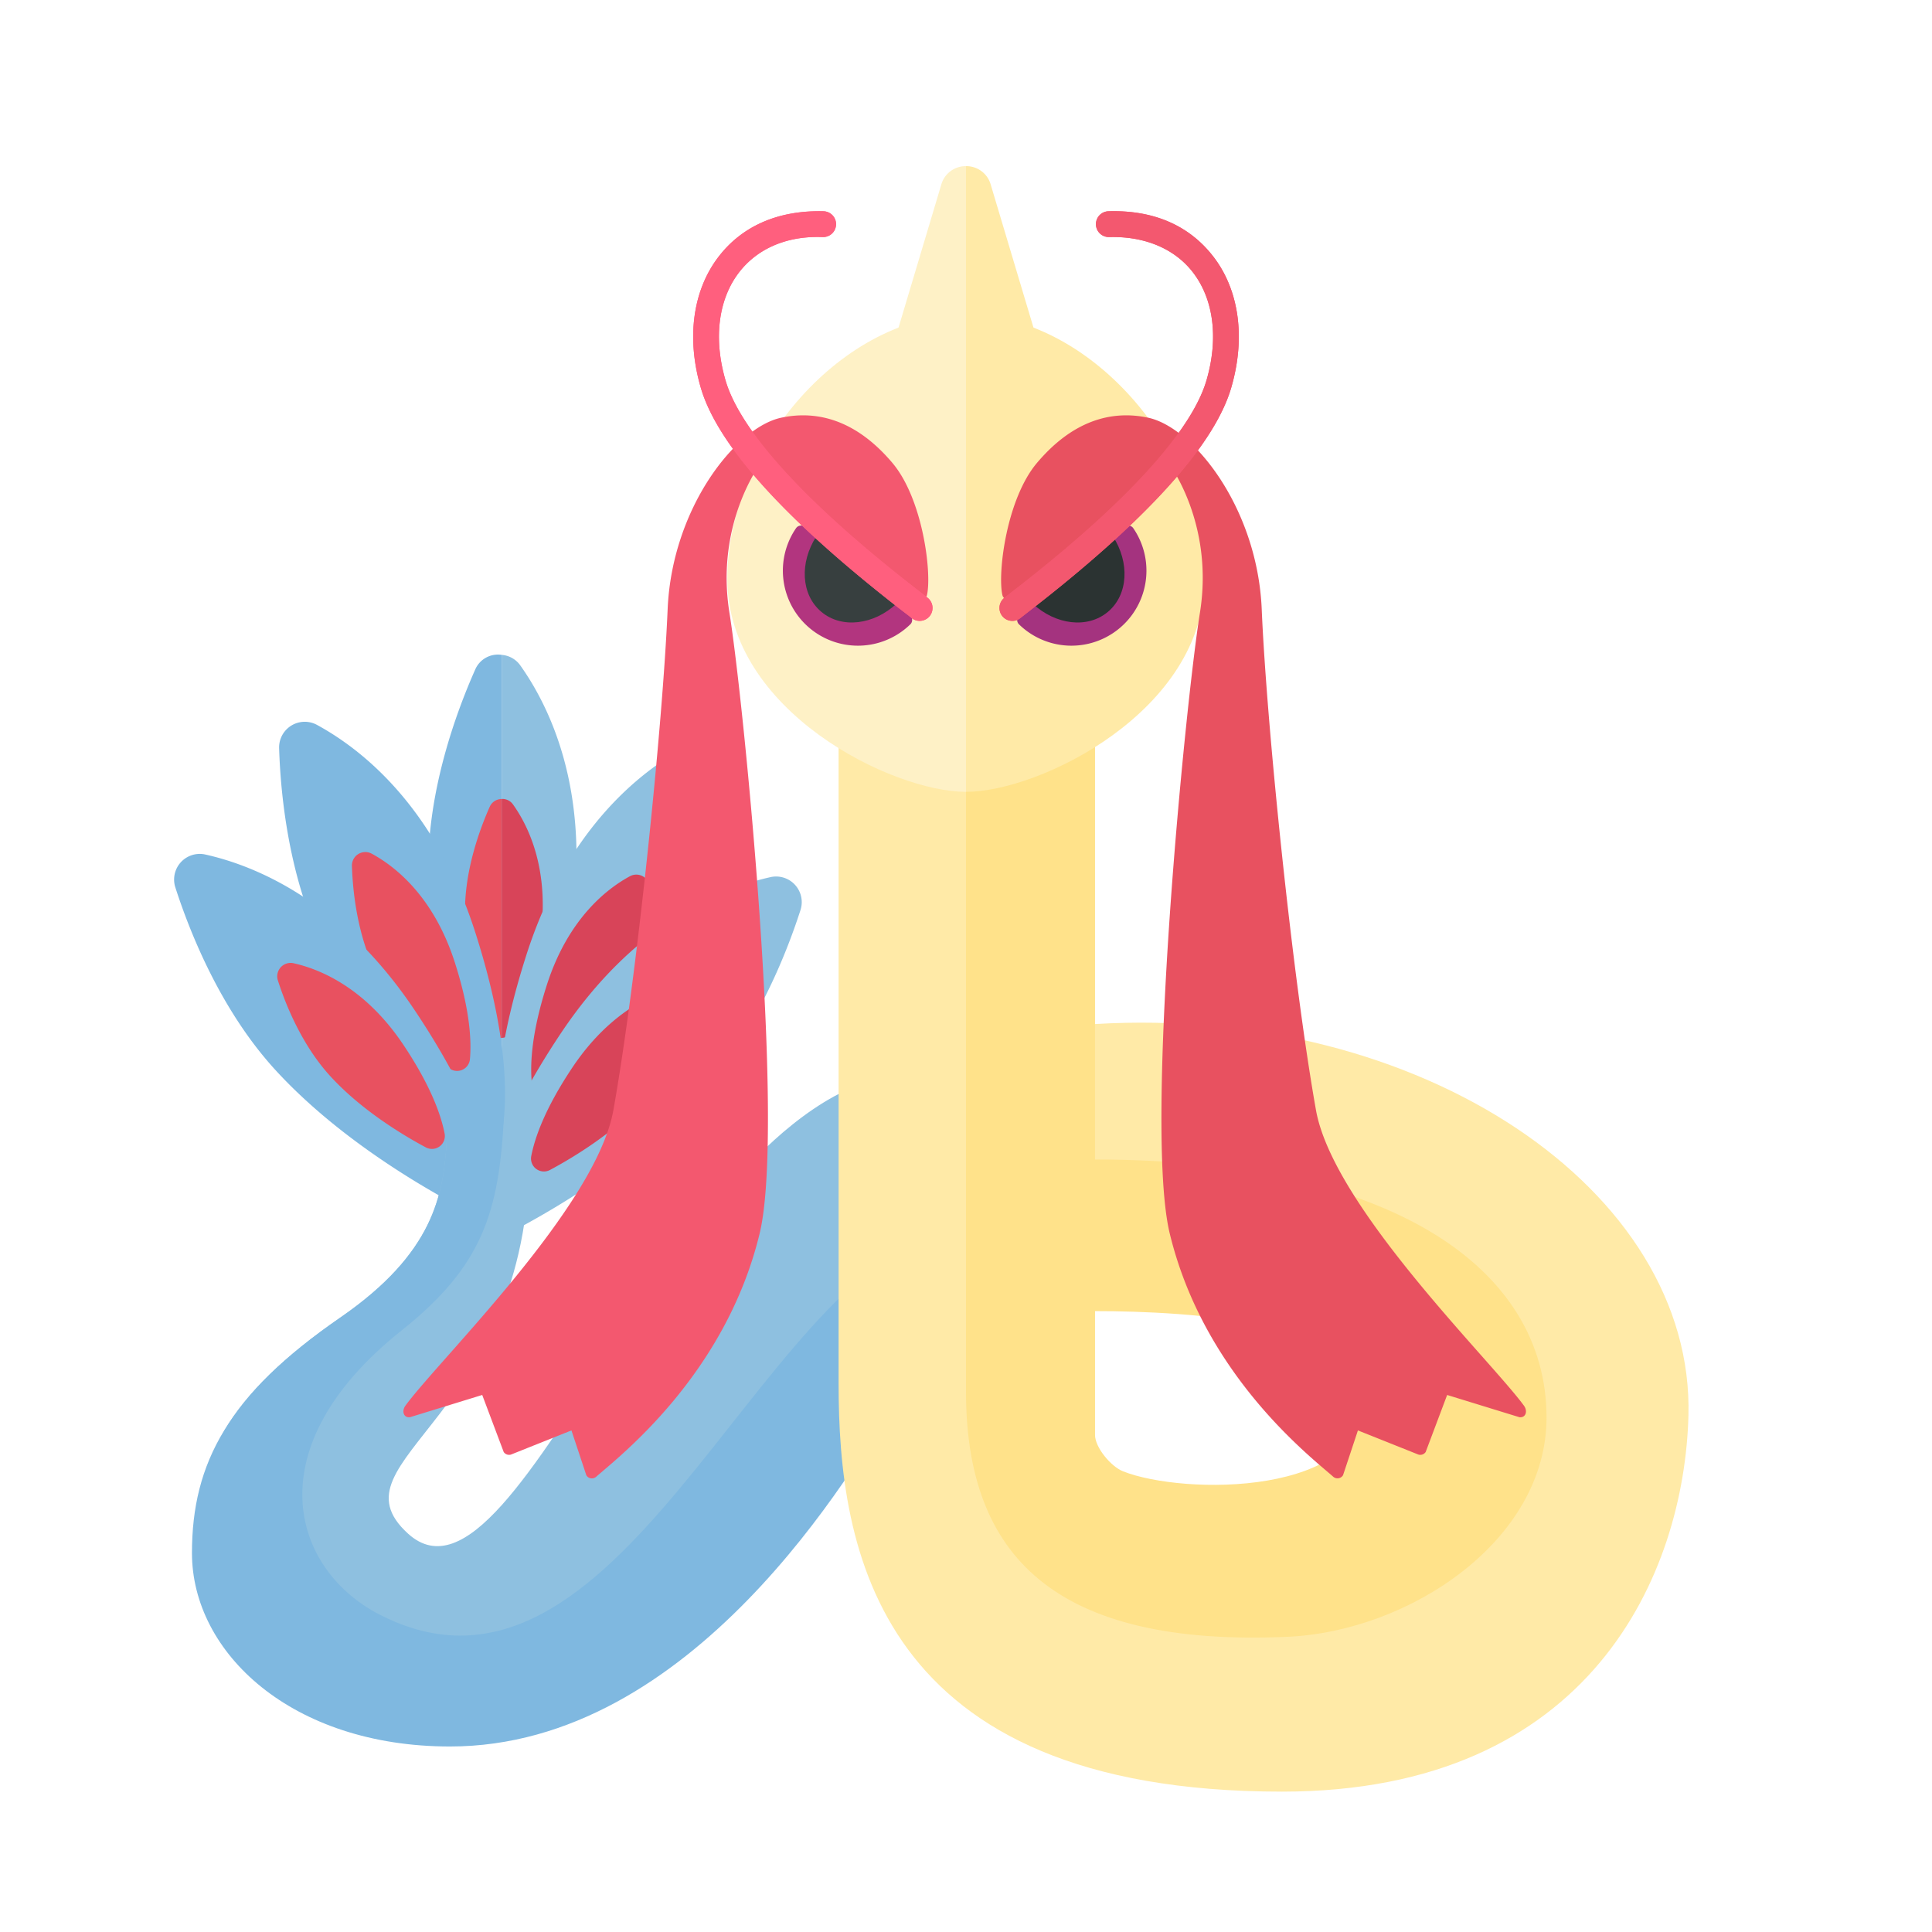 <svg xmlns="http://www.w3.org/2000/svg" width="100%" height="100%" viewBox="-2.72 -2.72 37.44 37.44"><path fill="#8EC0E0" d="M7.355 10.164a.485.485 0 00-.352-.193v9.037c.359-.427 1.021-1.505 1.359-3.893.359-2.531-.434-4.149-1.007-4.951z"/><path fill="#7FB8E0" d="M6.493 10.246c-.376.845-.931 2.362-.914 3.923.027 2.532 1.18 5.083 1.18 5.083s.097-.069.245-.244V9.971a.479.479 0 00-.511.275z"/><path fill="#E85160" d="M6.771 12.913c-.197.443-.489 1.239-.48 2.059.009.883.28 1.77.46 2.266.042.115.148.163.252.156v-4.63a.252.252 0 00-.232.149z"/><path fill="#D84459" d="M7.219 12.866a.25.25 0 00-.216-.103v4.63a.241.241 0 00.197-.114c.186-.312.417-.867.551-1.811.189-1.332-.231-2.182-.532-2.602z"/><path fill="#8EC0E0" d="M11.282 12.218a.497.497 0 00-.74-.449c-.866.473-2.283 1.585-3.062 4.019-1.037 3.241-.357 4.423-.357 4.423s2.148-1.794 3.275-4.062c.694-1.4.855-3.006.884-3.931z"/><path fill="#D84459" d="M9.871 14.498a.26.26 0 00-.383-.238c-.454.246-1.202.829-1.612 2.111-.291.908-.324 1.508-.292 1.87a.25.25 0 00.423.159c.378-.368 1.008-1.049 1.4-1.84.364-.733.448-1.577.464-2.062z"/><path fill="#8EC0E0" d="M12.793 14.915a.497.497 0 00-.587-.636c-.963.216-2.632.893-4.052 3.017-1.892 2.829-1.564 4.153-1.564 4.153s2.56-1.132 4.269-3.001c1.052-1.152 1.65-2.652 1.934-3.533z"/><path fill="#D84459" d="M10.806 16.717a.26.26 0 00-.302-.334c-.504.112-1.384.466-2.132 1.584-.53.793-.728 1.36-.797 1.717a.25.25 0 00.362.269c.465-.249 1.258-.73 1.854-1.382.553-.604.867-1.392 1.015-1.854z"/><path fill="#7FB8E0" d="M2.689 11.78a.497.497 0 01.74-.449c.866.473 2.283 1.585 3.062 4.019 1.037 3.241.357 4.423.357 4.423S4.7 17.978 3.573 15.71c-.694-1.398-.855-3.005-.884-3.93z"/><path fill="#E85160" d="M4.1 14.061a.26.26 0 01.383-.238c.454.246 1.202.829 1.612 2.111.291.908.324 1.508.292 1.87a.25.25 0 01-.423.159c-.378-.368-1.008-1.049-1.4-1.84-.364-.734-.448-1.577-.464-2.062z"/><path fill="#7FB8E0" d="M.678 14.477a.497.497 0 01.587-.636c.963.216 2.632.893 4.052 3.017 1.892 2.829 1.564 4.153 1.564 4.153s-2.56-1.132-4.269-3.001C1.56 16.858.962 15.358.678 14.477z"/><path fill="#E85160" d="M2.665 16.28a.26.26 0 01.302-.334c.504.112 1.384.465 2.132 1.584.53.793.728 1.36.797 1.717a.25.25 0 01-.362.269c-.465-.249-1.258-.73-1.854-1.382-.553-.605-.867-1.393-1.015-1.854z"/><path fill="#8EC0E0" d="M5.937 19.375c-.062 1.062-.25 2.188-2.062 3.438C1.711 24.305.92 25.657 1.25 27.375 1.562 29 3 30.812 6.062 30.812c4.688 0 7.75-5 8.625-6.5.504-.864 1.915-5.729.438-6.25-4.688 0-7.744 10.931-9.938 8.938-1.604-1.458 2.479-2.208 2.354-7.667-.009-.411-1.604.042-1.604.042z"/><path fill="#7FB8E0" d="M5.937 19.375c-.062 1.062-.25 2.188-2.062 3.438C1.711 24.305 1 25.625 1 27.375c0 1.938 1.937 3.75 5 3.75 4.687 0 7.812-5.312 8.687-6.812.252-.432.731-1.864.962-3.254-3.774 1.066-6.383 9.91-11.024 7.504-1.688-.875-2.417-3.229.437-5.5 1.572-1.251 1.891-2.297 1.984-4.156.015-.288-1.109.468-1.109.468z"/><path fill="#FFEAA7" d="M18.5 17.125V11.25l-4.969-.156v13c0 3.188.719 7.906 8.594 7.906 6 0 7.792-4.24 7.875-7.281.12-4.374-5.188-7.969-11.5-7.594zm0 8.75v-3.75c1.875 0 6.042.895 6.042 2.583 0 2.584-5.042 1.604-6.042 1.167z"/><path fill="#FFE28A" d="M18.5 19.75v-8.625l-2.5.125v13c0 3.188 1.723 4.945 6.219 4.75 2.386-.104 5.031-1.874 5.031-4.25 0-2.906-3.031-5-8.75-5zm0 5.335v-2.397c1.875 0 5.235.219 5.25 1.656.021 1.948-3.549 1.91-4.708 1.448-.231-.092-.542-.459-.542-.707z"/><path fill="#FEF1C6" d="M16 3.375c-2.375 0-4.625 2.571-4.625 5.125s3.187 4.125 4.625 4.125v-9.25z"/><path fill="#FEF1C6" d="M15.521.857L13 9.29h3V.5a.49.49 0 00-.479.357z"/><path fill="#FFEAA7" d="M16 3.375c2.375 0 4.625 2.571 4.625 5.125S17.437 12.625 16 12.625v-9.25z"/><path fill="#FFEAA7" d="M16.479.857L19 9.29h-3V.5a.49.49 0 01.479.357z"/><path fill="#A4337F" d="M19.06 7.495c.055-.046.14-.039.181.02a1.454 1.454 0 01-2.215 1.863c-.051-.05-.043-.135.011-.181l2.023-1.702z"/><path fill="#2B3332" d="M17.294 8.98c.441.408 1.06.49 1.457.156s.422-.958.096-1.462L17.294 8.98z"/><path fill="#B2357F" d="M12.888 7.495c-.055-.046-.14-.039-.181.02a1.454 1.454 0 002.215 1.863c.051-.05.043-.135-.011-.181l-2.023-1.702z"/><path fill="#373F3F" d="M14.653 8.98c-.441.408-1.06.49-1.457.156-.397-.334-.422-.958-.096-1.462l1.553 1.306z"/><path fill="#F3586F" d="M15.041 8.875l-3.011-2.63s-.895 1.161-.614 2.911 1.088 9.956.584 12.032c-.667 2.747-2.739 4.331-3.167 4.71a.125.125 0 01-.191-.03L8.354 25l-1.172.468a.126.126 0 01-.141-.05l-.416-1.105-1.404.432c-.125.009-.158-.123-.085-.224.656-.896 3.697-3.854 4.031-5.729.462-2.599.958-7.5 1.051-9.703.083-1.967 1.324-3.526 2.199-3.714.719-.154 1.469.062 2.156.875.589.696.766 2.123.672 2.557a.125.125 0 01-.204.068z"/><path fill="#E85160" d="M16.908 8.875l3.011-2.63s.895 1.161.614 2.911-1.087 9.956-.584 12.031c.667 2.747 2.739 4.331 3.167 4.71.059.052.15.038.191-.03l.288-.867 1.172.468a.126.126 0 00.141-.05l.416-1.105 1.404.432c.125.009.158-.123.085-.224-.656-.896-3.697-3.854-4.031-5.729-.462-2.599-.958-7.5-1.051-9.703-.083-1.967-1.324-3.526-2.199-3.714-.719-.154-1.469.062-2.156.875-.589.696-.766 2.123-.672 2.557.02.093.132.129.204.068z"/><g fill="#FF5F7E"><path d="M15.102 9.312a.248.248 0 01-.16-.058 3.23 3.23 0 00-.138-.108c-2.288-1.769-3.614-3.23-3.942-4.347-.285-.97-.157-1.9.351-2.554.461-.593 1.158-.892 2.024-.871a.25.25 0 01-.01.5 3.085 3.085 0 00-.106-.002c-.636 0-1.171.239-1.514.68-.408.525-.505 1.293-.265 2.106.204.696 1.024 1.972 3.768 4.092l.152.119c.105.089.12.246.032.353a.249.249 0 01-.192.09z"/><path d="M15.102 9.312a.248.248 0 01-.16-.058 3.23 3.23 0 00-.138-.108c-2.288-1.769-3.614-3.23-3.942-4.347-.285-.97-.157-1.9.351-2.554.461-.593 1.158-.892 2.024-.871a.25.25 0 01-.01.5 3.085 3.085 0 00-.106-.002c-.636 0-1.171.239-1.514.68-.408.525-.505 1.293-.265 2.106.204.696 1.024 1.972 3.768 4.092l.152.119c.105.089.12.246.032.353a.249.249 0 01-.192.09z"/></g><g fill="#F3586F"><path d="M16.898 9.312a.247.247 0 01-.192-.09.252.252 0 01.032-.353c.025-.021.077-.061.152-.119 2.743-2.12 3.563-3.396 3.768-4.092.24-.813.144-1.581-.265-2.106-.36-.463-.944-.695-1.61-.678h-.01a.25.25 0 01-.01-.5c.878-.026 1.562.278 2.024.871.508.653.636 1.584.351 2.554-.328 1.116-1.654 2.578-3.942 4.347l-.138.108a.241.241 0 01-.16.058z"/><path d="M16.898 9.312a.247.247 0 01-.192-.09.252.252 0 01.032-.353c.025-.021.077-.061.152-.119 2.743-2.12 3.563-3.396 3.768-4.092.24-.813.144-1.581-.265-2.106-.36-.463-.944-.695-1.61-.678h-.01a.25.25 0 01-.01-.5c.878-.026 1.562.278 2.024.871.508.653.636 1.584.351 2.554-.328 1.116-1.654 2.578-3.942 4.347l-.138.108a.241.241 0 01-.16.058z"/></g></svg>